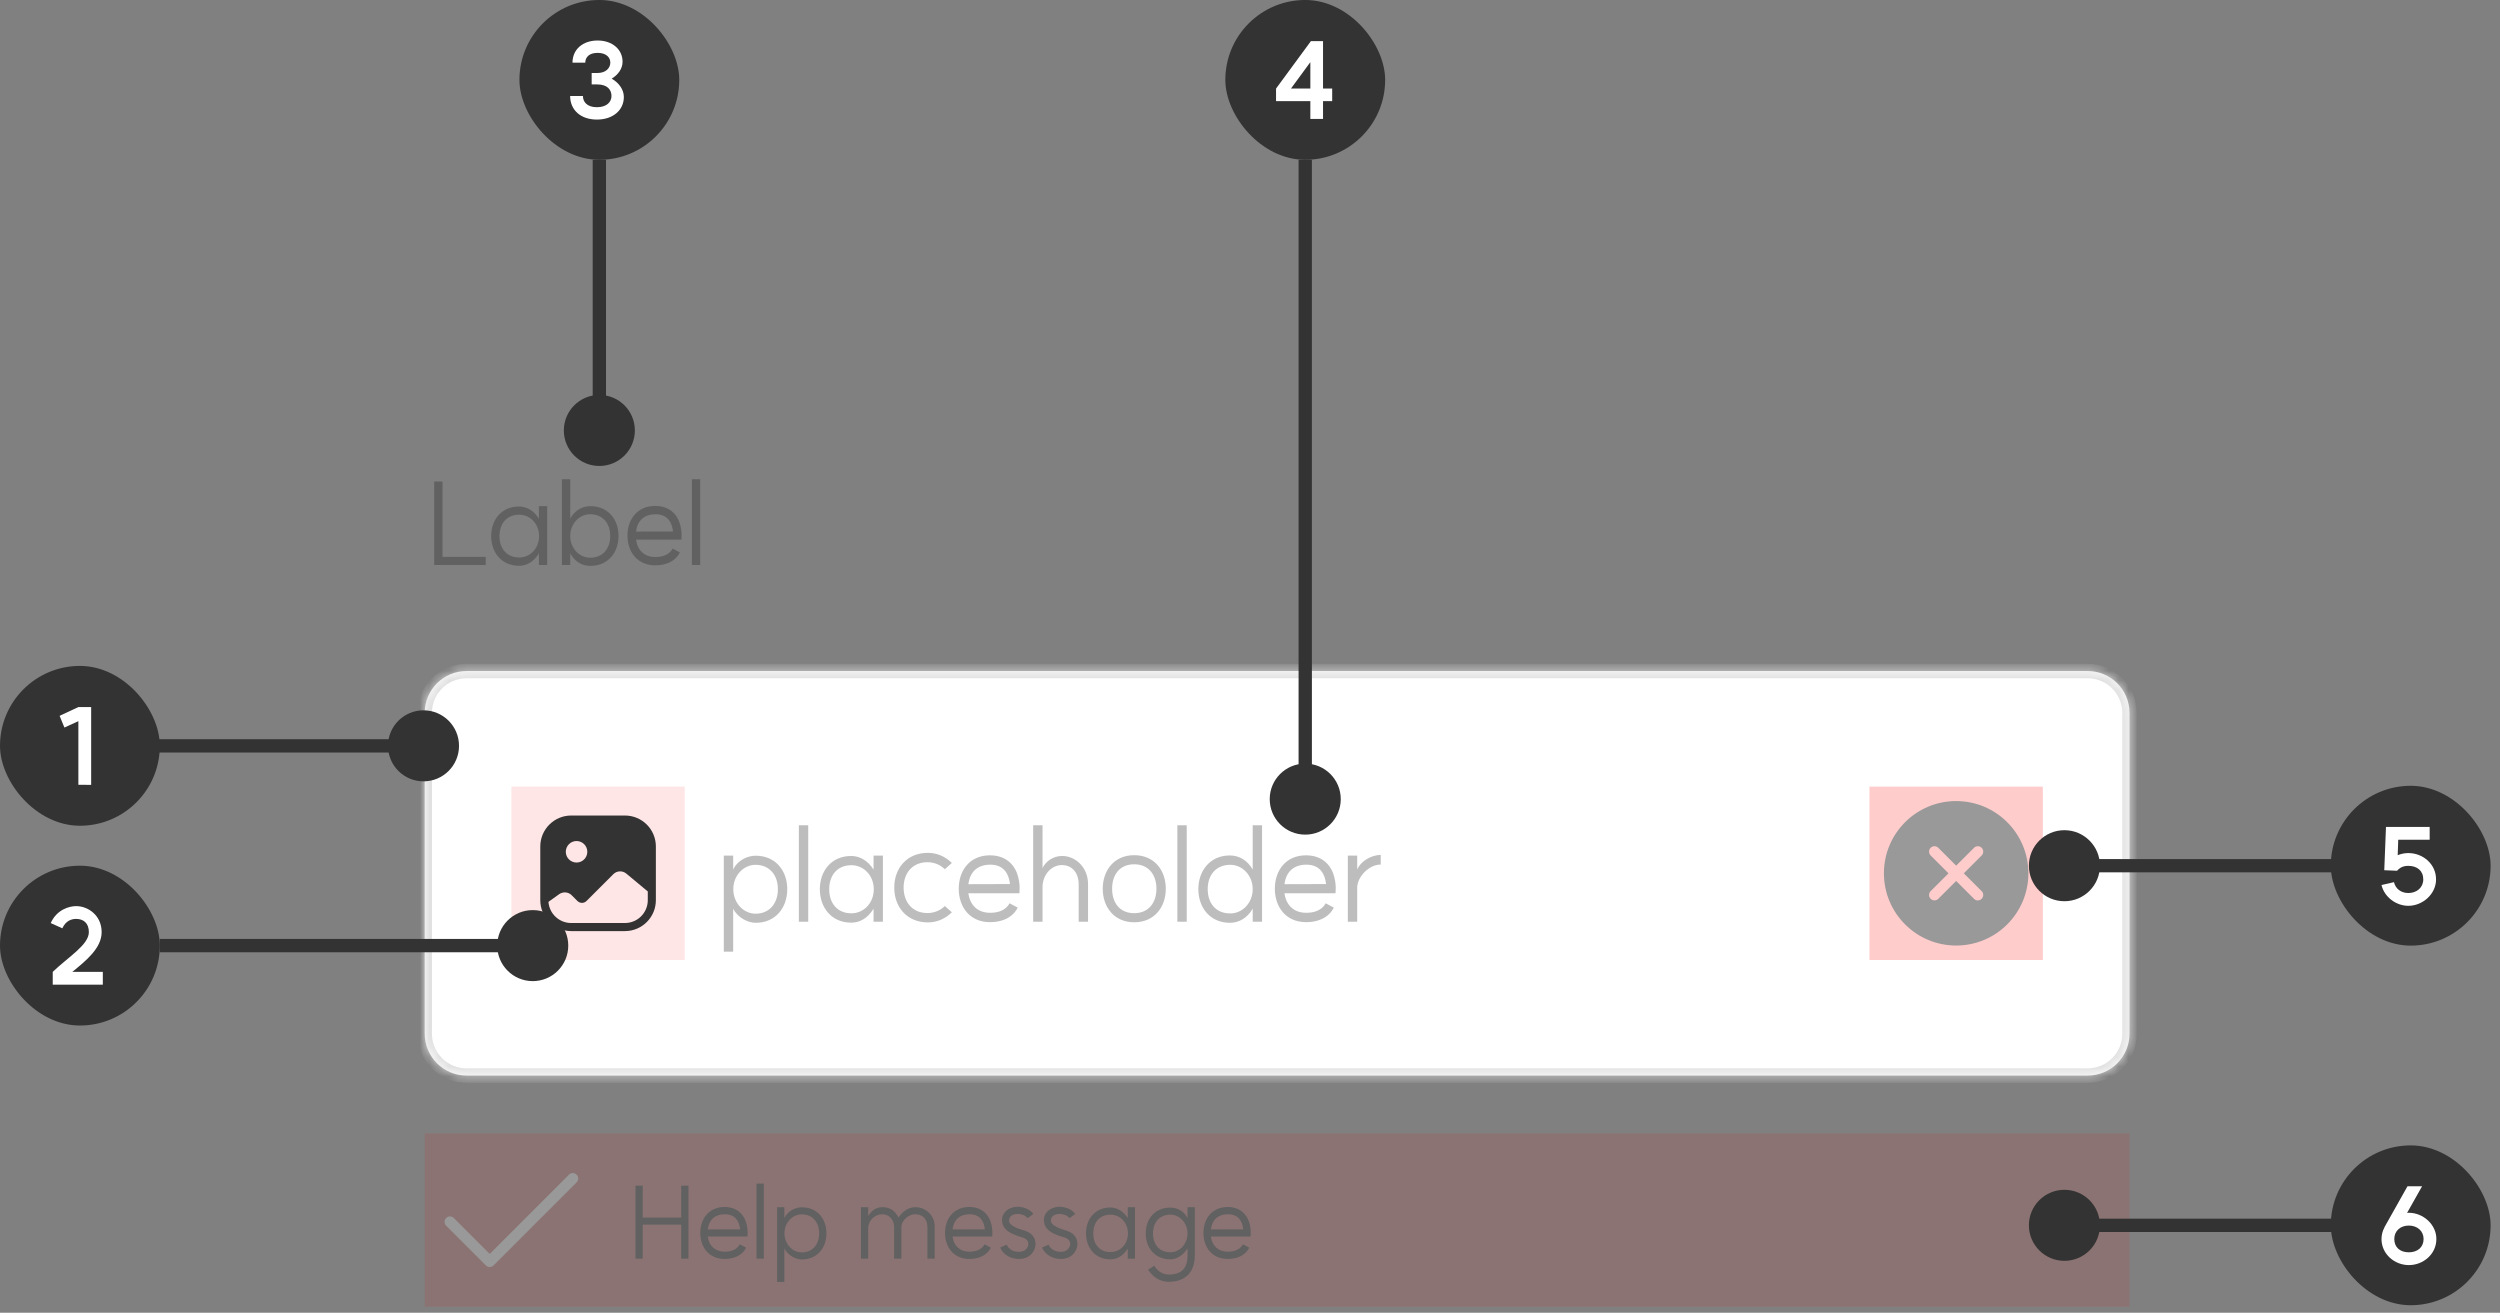 <svg width="259" height="136" viewBox="0 0 259 136" fill="none" xmlns="http://www.w3.org/2000/svg">
<rect x="0" y="0" width="259" height="136" fill="#808080" stroke="none"/>
<path d="M45.844 49.887V57.694H50.322V58.532H44.982V49.887H45.844ZM53.793 57.754C54.871 57.754 55.841 56.88 55.853 55.539C55.841 54.21 54.871 53.324 53.793 53.324C52.464 53.324 51.746 54.281 51.746 55.539C51.746 56.796 52.464 57.754 53.793 57.754ZM50.884 55.539C50.884 53.874 51.925 52.473 53.781 52.473C54.488 52.473 55.278 52.844 55.829 53.731V52.437H56.691V58.532H55.829V57.335C55.254 58.269 54.5 58.616 53.781 58.616C51.925 58.616 50.884 57.191 50.884 55.539ZM61.136 57.778C62.489 57.778 63.219 56.808 63.219 55.527C63.219 54.258 62.489 53.276 61.136 53.276C60.022 53.276 59.076 54.258 59.076 55.527C59.076 56.808 60.022 57.778 61.136 57.778ZM58.214 58.532V49.647H59.076V53.719C59.639 52.737 60.477 52.437 61.16 52.437C63.04 52.437 64.081 53.862 64.081 55.527C64.081 57.203 63.028 58.628 61.148 58.628C60.477 58.628 59.639 58.341 59.076 57.335V58.532H58.214ZM69.725 55.06C69.629 54.198 69.21 53.276 67.917 53.276C66.779 53.276 66.049 53.886 65.893 55.072L69.725 55.06ZM65.007 55.491C65.007 53.814 66.013 52.413 67.881 52.413C69.821 52.413 70.312 53.922 70.371 54.066C70.731 55.048 70.587 55.91 70.587 55.91H65.893C66.049 57.035 66.779 57.706 67.893 57.706C69.27 57.706 69.605 56.952 69.689 56.832L70.431 57.227C70.431 57.227 69.928 58.568 67.881 58.568C66.013 58.568 65.007 57.155 65.007 55.491ZM71.68 49.647H72.542V58.532H71.68V49.647Z" fill="#616161"/>
<mask id="path-2-inside-1_957_52629" fill="white">
<path d="M44 73.859C44 71.462 45.943 69.519 48.339 69.519H216.279C218.676 69.519 220.618 71.462 220.618 73.859V107.09C220.618 109.486 218.676 111.429 216.279 111.429H48.339C45.943 111.429 44 109.486 44 107.09V73.859Z"/>
</mask>
<path d="M44 73.859C44 71.462 45.943 69.519 48.339 69.519H216.279C218.676 69.519 220.618 71.462 220.618 73.859V107.09C220.618 109.486 218.676 111.429 216.279 111.429H48.339C45.943 111.429 44 109.486 44 107.09V73.859Z" fill="white"/>
<path d="M48.339 69.519V70.268H216.279V69.519V68.771H48.339V69.519ZM220.618 73.859H219.87V107.09H220.618H221.367V73.859H220.618ZM216.279 111.429V110.681H48.339V111.429V112.177H216.279V111.429ZM44 107.09H44.748V73.859H44H43.252V107.09H44ZM48.339 111.429V110.681C46.356 110.681 44.748 109.073 44.748 107.09H44H43.252C43.252 109.9 45.529 112.177 48.339 112.177V111.429ZM220.618 107.09H219.87C219.87 109.073 218.263 110.681 216.279 110.681V111.429V112.177C219.089 112.177 221.367 109.9 221.367 107.09H220.618ZM216.279 69.519V70.268C218.263 70.268 219.87 71.876 219.87 73.859H220.618H221.367C221.367 71.049 219.089 68.771 216.279 68.771V69.519ZM48.339 69.519V68.771C45.529 68.771 43.252 71.049 43.252 73.859H44H44.748C44.748 71.876 46.356 70.268 48.339 70.268V69.519Z" fill="#E0E0E0" mask="url(#path-2-inside-1_957_52629)"/>
<rect width="17.961" height="17.961" transform="translate(52.981 81.494)" fill="#FF0000" fill-opacity="0.1"/>
<g clip-path="url(#clip0_957_52629)">
<path fill-rule="evenodd" clip-rule="evenodd" d="M59.177 84.488C57.411 84.488 55.974 85.925 55.974 87.691V93.259C55.974 95.025 57.411 96.462 59.177 96.462H64.745C66.512 96.462 67.948 95.025 67.948 93.259V87.691C67.948 85.925 66.512 84.488 64.745 84.488H59.177ZM56.82 93.446C56.917 94.666 57.935 95.624 59.177 95.624H64.745C66.055 95.624 67.11 94.561 67.11 93.259V92.354L64.888 90.505C64.491 90.176 63.907 90.198 63.541 90.565L60.764 93.342C60.502 93.604 60.083 93.604 59.821 93.342L59.222 92.743C58.878 92.399 58.332 92.354 57.928 92.638L56.902 93.372C56.902 93.372 56.843 93.416 56.813 93.446H56.82ZM58.616 88.245C58.616 88.859 59.118 89.36 59.731 89.36C60.345 89.36 60.846 88.859 60.846 88.245C60.846 87.632 60.345 87.13 59.731 87.13C59.118 87.13 58.616 87.632 58.616 88.245Z" fill="#333333"/>
</g>
<path d="M78.273 94.659C79.755 94.659 80.59 93.554 80.59 92.113C80.59 90.698 79.755 89.594 78.273 89.594C77.034 89.594 75.969 90.698 75.969 92.113C75.969 93.554 77.034 94.659 78.273 94.659ZM74.986 98.592V88.638H75.956V90.092C76.4 89.122 77.451 88.651 78.286 88.651C80.388 88.651 81.56 90.254 81.56 92.113C81.56 93.999 80.388 95.602 78.286 95.602C77.424 95.602 76.4 95.023 75.956 94.147V98.592H74.986ZM82.763 85.499H83.732V95.494H82.763V85.499ZM88.209 94.618C89.421 94.618 90.513 93.635 90.526 92.126C90.513 90.631 89.421 89.634 88.209 89.634C86.714 89.634 85.906 90.712 85.906 92.126C85.906 93.541 86.714 94.618 88.209 94.618ZM84.936 92.126C84.936 90.254 86.108 88.678 88.196 88.678C88.99 88.678 89.88 89.096 90.499 90.092V88.638H91.469V95.494H90.499V94.147C89.853 95.198 89.004 95.588 88.196 95.588C86.108 95.588 84.936 93.985 84.936 92.126ZM96.079 94.592C96.78 94.592 97.426 94.322 97.884 93.864L98.612 94.511C97.965 95.157 97.103 95.561 96.133 95.561C93.924 95.561 92.644 93.931 92.644 91.951C92.644 89.984 93.924 88.355 96.133 88.355C97.103 88.355 97.965 88.759 98.612 89.405L97.884 90.052C97.426 89.594 96.78 89.325 96.079 89.325C94.49 89.325 93.614 90.496 93.614 91.951C93.614 93.42 94.49 94.592 96.079 94.592ZM104.634 91.588C104.526 90.618 104.055 89.58 102.6 89.58C101.32 89.58 100.499 90.267 100.323 91.601L104.634 91.588ZM99.327 92.073C99.327 90.187 100.458 88.611 102.56 88.611C104.742 88.611 105.294 90.308 105.362 90.469C105.766 91.574 105.604 92.544 105.604 92.544H100.323C100.499 93.81 101.32 94.565 102.573 94.565C104.122 94.565 104.499 93.716 104.594 93.581L105.429 94.026C105.429 94.026 104.863 95.535 102.56 95.535C100.458 95.535 99.327 93.945 99.327 92.073ZM111.751 91.641C111.751 90.362 111.024 89.621 110 89.621C108.936 89.621 108.006 90.618 108.006 91.911V95.494H107.036V85.499H108.006V89.931C108.343 89.23 109.111 88.678 110.04 88.678C111.428 88.678 112.721 89.863 112.721 91.588V95.494H111.751V91.641ZM117.504 94.605C119.012 94.605 119.807 93.5 119.807 92.073C119.807 90.645 119.012 89.54 117.504 89.54C115.981 89.54 115.214 90.645 115.214 92.073C115.214 93.5 115.981 94.605 117.504 94.605ZM114.244 92.073C114.244 90.2 115.402 88.597 117.504 88.597C119.619 88.597 120.777 90.2 120.777 92.073C120.777 93.945 119.619 95.548 117.504 95.548C115.402 95.548 114.244 93.945 114.244 92.073ZM121.975 85.499H122.945V95.494H121.975V85.499ZM127.422 95.602C125.334 95.602 124.149 93.999 124.149 92.113C124.149 90.24 125.334 88.624 127.422 88.624C128.298 88.624 129.214 89.069 129.78 90.092V85.499H130.749V95.494H129.78V94.134C129.2 95.157 128.298 95.602 127.422 95.602ZM125.119 92.113C125.119 93.554 125.94 94.632 127.463 94.632C128.702 94.632 129.78 93.554 129.78 92.113C129.78 90.685 128.702 89.594 127.463 89.594C125.94 89.594 125.119 90.685 125.119 92.113ZM137.382 91.588C137.274 90.618 136.803 89.58 135.348 89.58C134.068 89.58 133.246 90.267 133.071 91.601L137.382 91.588ZM132.074 92.073C132.074 90.187 133.206 88.611 135.307 88.611C137.49 88.611 138.042 90.308 138.109 90.469C138.513 91.574 138.352 92.544 138.352 92.544H133.071C133.246 93.81 134.068 94.565 135.321 94.565C136.87 94.565 137.247 93.716 137.341 93.581L138.177 94.026C138.177 94.026 137.611 95.535 135.307 95.535C133.206 95.535 132.074 93.945 132.074 92.073ZM140.606 90.079C140.996 89.176 142.115 88.57 143.044 88.57V89.567C141.791 89.567 140.606 90.874 140.606 91.965V95.494H139.636V88.638H140.606V90.079Z" fill="#BDBDBD"/>
<rect width="17.961" height="17.961" transform="translate(193.677 81.494)" fill="#FF0000" fill-opacity="0.2"/>
<path d="M202.657 82.99C206.79 82.99 210.141 86.341 210.141 90.474C210.141 94.607 206.79 97.958 202.657 97.958C198.524 97.958 195.174 94.607 195.174 90.474C195.174 86.341 198.524 82.99 202.657 82.99ZM205.299 87.833C205.107 87.641 204.811 87.617 204.594 87.761L204.506 87.833L202.657 89.682L200.808 87.833L200.72 87.761C200.503 87.617 200.207 87.641 200.015 87.833C199.824 88.025 199.8 88.32 199.943 88.538L200.015 88.626L201.864 90.475L200.015 92.323C199.797 92.542 199.796 92.897 200.015 93.116C200.234 93.335 200.589 93.335 200.808 93.116L202.657 91.268L204.506 93.116L204.594 93.189C204.811 93.332 205.107 93.308 205.299 93.116C205.49 92.924 205.514 92.629 205.371 92.411L205.299 92.323L203.45 90.475L205.299 88.626L205.371 88.538C205.515 88.32 205.49 88.025 205.299 87.833Z" fill="#999999"/>
<rect width="176.618" height="17.961" transform="translate(44 117.416)" fill="#FF0000" fill-opacity="0.1"/>
<path fill-rule="evenodd" clip-rule="evenodd" d="M59.739 121.697C59.958 121.916 59.958 122.271 59.739 122.49L51.132 131.097C50.913 131.316 50.558 131.316 50.339 131.097L46.222 126.981C46.003 126.762 46.003 126.406 46.222 126.187C46.442 125.968 46.797 125.968 47.016 126.187L50.736 129.906L58.945 121.697C59.164 121.477 59.52 121.477 59.739 121.697Z" fill="#999999"/>
<path d="M71.325 122.832V130.396H70.571V126.876H66.589V130.396H65.835V122.832H66.589V126.143H70.571V122.832H71.325ZM76.678 127.358C76.594 126.604 76.228 125.797 75.096 125.797C74.101 125.797 73.461 126.331 73.325 127.369L76.678 127.358ZM72.55 127.735C72.55 126.268 73.43 125.043 75.064 125.043C76.762 125.043 77.191 126.363 77.244 126.488C77.558 127.348 77.432 128.102 77.432 128.102H73.325C73.461 129.087 74.101 129.674 75.075 129.674C76.28 129.674 76.573 129.013 76.647 128.909L77.296 129.254C77.296 129.254 76.856 130.428 75.064 130.428C73.43 130.428 72.55 129.192 72.55 127.735ZM78.375 122.622H79.129V130.396H78.375V122.622ZM83.063 129.747C84.216 129.747 84.865 128.888 84.865 127.767C84.865 126.667 84.216 125.807 83.063 125.807C82.099 125.807 81.272 126.667 81.272 127.767C81.272 128.888 82.099 129.747 83.063 129.747ZM80.507 132.806V125.064H81.261V126.195C81.607 125.441 82.424 125.074 83.074 125.074C84.708 125.074 85.62 126.321 85.62 127.767C85.62 129.233 84.708 130.48 83.074 130.48C82.403 130.48 81.607 130.03 81.261 129.349V132.806H80.507ZM96.078 127.128C96.078 126.279 95.565 125.797 94.81 125.797C94.108 125.797 93.385 126.457 93.385 127.128V130.396H92.631V127.128C92.631 126.457 92.201 125.797 91.384 125.797C90.64 125.797 89.949 126.457 89.949 127.211V130.396H89.194V125.064H89.949V125.986C90.284 125.409 90.776 125.064 91.416 125.064C92.191 125.064 92.704 125.399 93.082 126.132C93.469 125.587 94.004 125.064 94.842 125.064C95.931 125.064 96.832 125.944 96.832 127.044V130.396H96.078V127.128ZM102.034 127.358C101.95 126.604 101.583 125.797 100.452 125.797C99.456 125.797 98.817 126.331 98.681 127.369L102.034 127.358ZM97.906 127.735C97.906 126.268 98.786 125.043 100.42 125.043C102.118 125.043 102.547 126.363 102.6 126.488C102.914 127.348 102.788 128.102 102.788 128.102H98.681C98.817 129.087 99.456 129.674 100.431 129.674C101.636 129.674 101.929 129.013 102.002 128.909L102.652 129.254C102.652 129.254 102.212 130.428 100.42 130.428C98.786 130.428 97.906 129.192 97.906 127.735ZM104.296 128.951C104.506 129.433 104.998 129.715 105.638 129.684C106.56 129.663 106.926 128.521 105.983 128.217C105.638 128.112 105.009 127.945 104.496 127.61C103.699 127.075 103.71 126.289 103.951 125.807C104.275 125.168 105.103 124.98 105.585 125.022C106.036 125.074 106.664 125.231 107.062 125.765L106.455 126.206C106.235 125.902 105.879 125.807 105.522 125.765C105.198 125.734 104.768 125.849 104.611 126.143C104.475 126.426 104.485 126.708 104.915 126.991C105.323 127.264 105.847 127.389 106.214 127.515C107.974 128.081 107.408 130.386 105.659 130.428C104.778 130.47 103.94 130.009 103.615 129.244L104.296 128.951ZM108.635 128.951C108.845 129.433 109.337 129.715 109.976 129.684C110.898 129.663 111.265 128.521 110.322 128.217C109.976 128.112 109.347 127.945 108.834 127.61C108.038 127.075 108.048 126.289 108.289 125.807C108.614 125.168 109.442 124.98 109.924 125.022C110.374 125.074 111.003 125.231 111.401 125.765L110.793 126.206C110.573 125.902 110.217 125.807 109.861 125.765C109.536 125.734 109.107 125.849 108.949 126.143C108.813 126.426 108.824 126.708 109.253 126.991C109.662 127.264 110.186 127.389 110.552 127.515C112.313 128.081 111.747 130.386 109.997 130.428C109.117 130.47 108.279 130.009 107.954 129.244L108.635 128.951ZM115.053 129.715C115.996 129.715 116.845 128.951 116.856 127.777C116.845 126.614 115.996 125.839 115.053 125.839C113.89 125.839 113.262 126.677 113.262 127.777C113.262 128.877 113.89 129.715 115.053 129.715ZM112.507 127.777C112.507 126.321 113.419 125.095 115.043 125.095C115.661 125.095 116.353 125.42 116.835 126.195V125.064H117.589V130.396H116.835V129.349C116.332 130.166 115.672 130.47 115.043 130.47C113.419 130.47 112.507 129.223 112.507 127.777ZM121.244 129.736C122.239 129.736 123.025 128.867 123.025 127.777C123.025 126.708 122.229 125.839 121.244 125.839C120.154 125.839 119.452 126.604 119.452 127.777C119.452 128.972 120.154 129.736 121.244 129.736ZM118.698 127.777C118.698 126.195 119.735 125.105 121.233 125.105C122.03 125.105 122.711 125.525 123.025 126.206V125.064H123.779V130.135C123.759 131.832 122.774 132.796 121.076 132.796C120.228 132.796 119.484 132.356 118.939 131.539L119.578 131.13C119.966 131.738 120.469 132.041 121.076 132.041C122.376 132.041 123.015 131.413 123.025 130.124V129.328C122.658 129.988 121.915 130.47 121.233 130.47C119.735 130.47 118.698 129.37 118.698 127.777ZM128.802 127.358C128.718 126.604 128.351 125.797 127.22 125.797C126.224 125.797 125.585 126.331 125.449 127.369L128.802 127.358ZM124.674 127.735C124.674 126.268 125.554 125.043 127.188 125.043C128.886 125.043 129.315 126.363 129.368 126.488C129.682 127.348 129.556 128.102 129.556 128.102H125.449C125.585 129.087 126.224 129.674 127.199 129.674C128.404 129.674 128.697 129.013 128.77 128.909L129.42 129.254C129.42 129.254 128.98 130.428 127.188 130.428C125.554 130.428 124.674 129.192 124.674 127.735Z" fill="#616161"/>
<rect y="68.989" width="16.558" height="16.558" rx="8.279" fill="#333333"/>
<path d="M9.444 73.254V81.313L8.119 81.302V74.712L6.673 75.374L6.176 74.16L8.119 73.254H9.444Z" fill="white"/>
<path d="M43.876 73.589C41.844 73.589 40.196 75.236 40.196 77.269C40.196 79.301 41.844 80.948 43.876 80.948C45.908 80.948 47.555 79.301 47.555 77.269C47.555 75.236 45.908 73.589 43.876 73.589ZM43.876 76.579L16.279 76.579L16.279 77.959L43.876 77.959L43.876 76.579Z" fill="#333333"/>
<rect y="89.686" width="16.558" height="16.558" rx="8.279" fill="#333333"/>
<path d="M5.463 100.685C7.086 99.129 9.206 97.882 9.206 96.568C9.206 95.608 8.62 95.199 7.892 95.199C7.417 95.199 6.821 95.376 6.457 96.171L5.254 95.63C5.883 94.228 7.174 93.874 7.892 93.874C9.139 93.874 10.53 94.846 10.53 96.568C10.53 98.235 8.908 99.526 7.495 100.685H10.652V102.01H5.463V100.685Z" fill="white"/>
<path d="M55.192 94.286C53.16 94.286 51.513 95.934 51.513 97.966C51.513 99.998 53.16 101.645 55.192 101.645C57.224 101.645 58.872 99.998 58.872 97.966C58.872 95.934 57.224 94.286 55.192 94.286ZM55.192 97.276H16.557V98.656H55.192V97.276Z" fill="#333333"/>
<rect x="241.47" y="81.408" width="16.558" height="16.558" rx="8.279" fill="#333333"/>
<path d="M248.335 90.21L247.01 90.155L247.187 85.673H251.713V86.998H248.457L248.401 88.599C248.744 88.455 249.119 88.378 249.505 88.378C251.006 88.378 252.375 89.504 252.375 91.105C252.375 92.628 250.984 93.842 249.505 93.842C248.247 93.842 247.021 92.948 246.723 91.689L248.015 91.391C248.181 92.087 248.755 92.517 249.505 92.517C250.399 92.517 251.051 91.932 251.051 91.105C251.051 90.221 250.432 89.703 249.505 89.703C248.997 89.703 248.655 89.857 248.335 90.21Z" fill="white"/>
<path d="M213.873 93.367C215.905 93.367 217.553 91.72 217.553 89.688C217.553 87.655 215.905 86.008 213.873 86.008C211.841 86.008 210.193 87.655 210.193 89.688C210.193 91.72 211.841 93.367 213.873 93.367ZM213.873 90.377L241.912 90.377L241.912 88.998L213.873 88.998L213.873 90.377Z" fill="#333333"/>
<rect x="241.47" y="118.663" width="16.558" height="16.558" rx="8.279" fill="#333333"/>
<path d="M249.549 129.739C250.455 129.739 251.084 129.22 251.084 128.359C251.084 127.542 250.443 126.968 249.549 126.968C248.666 126.968 248.048 127.542 248.048 128.359C248.048 129.22 248.644 129.739 249.549 129.739ZM246.723 128.359C246.723 127.929 246.834 127.52 247.033 127.156H247.021L249.417 122.895H250.929L249.373 125.655C249.439 125.644 249.494 125.644 249.56 125.644C251.029 125.644 252.408 126.847 252.408 128.359C252.408 129.938 251.04 131.064 249.56 131.064C248.092 131.064 246.723 129.938 246.723 128.359Z" fill="white"/>
<path d="M213.873 130.622C215.905 130.622 217.553 128.975 217.553 126.942C217.553 124.91 215.905 123.263 213.873 123.263C211.841 123.263 210.193 124.91 210.193 126.942C210.193 128.975 211.841 130.622 213.873 130.622ZM213.873 127.632L241.912 127.632L241.912 126.252L213.873 126.252L213.873 127.632Z" fill="#333333"/>
<rect x="53.813" y="-0.002" width="16.558" height="16.558" rx="8.279" fill="#333333"/>
<path d="M63.372 8.149C64.079 8.557 64.631 9.242 64.631 10.047C64.631 11.394 63.527 12.388 61.838 12.388C60.16 12.388 59.067 11.394 59.067 9.948H60.392C60.392 10.544 60.811 11.107 61.838 11.107C62.876 11.107 63.35 10.544 63.35 9.948C63.35 9.341 62.975 8.745 61.86 8.745H61.297V7.564H61.882C62.798 7.564 63.229 7.023 63.229 6.482C63.229 5.963 62.82 5.478 61.915 5.478C60.999 5.478 60.635 5.963 60.635 6.493H59.31C59.31 5.124 60.37 4.197 61.915 4.197C63.438 4.197 64.498 5.124 64.498 6.394C64.498 7.133 64.023 7.751 63.372 8.149Z" fill="white"/>
<path d="M65.772 44.595C65.772 42.563 64.125 40.915 62.093 40.915C60.06 40.915 58.413 42.563 58.413 44.595C58.413 46.627 60.06 48.274 62.093 48.274C64.125 48.274 65.772 46.627 65.772 44.595ZM62.782 44.595L62.782 16.556L61.403 16.556L61.403 44.595L62.782 44.595Z" fill="#333333"/>
<rect x="126.944" y="-0.002" width="16.558" height="16.558" rx="8.279" fill="#333333"/>
<path d="M137.066 4.263V9.175H138.015V10.478H137.066V12.322H135.752V10.478H132.198V9.175L135.808 4.263H137.066ZM133.743 9.175H135.752V6.438L133.743 9.175Z" fill="white"/>
<path d="M138.902 82.788C138.902 80.756 137.255 79.109 135.223 79.109C133.19 79.109 131.543 80.756 131.543 82.788C131.543 84.82 133.19 86.468 135.223 86.468C137.255 86.468 138.902 84.82 138.902 82.788ZM135.913 82.788L135.913 16.556L134.533 16.556L134.533 82.788L135.913 82.788Z" fill="#333333"/>
<defs>
<clipPath id="clip0_957_52629">
<rect width="11.974" height="11.974" fill="white" transform="translate(55.974 84.488)"/>
</clipPath>
</defs>
</svg>
